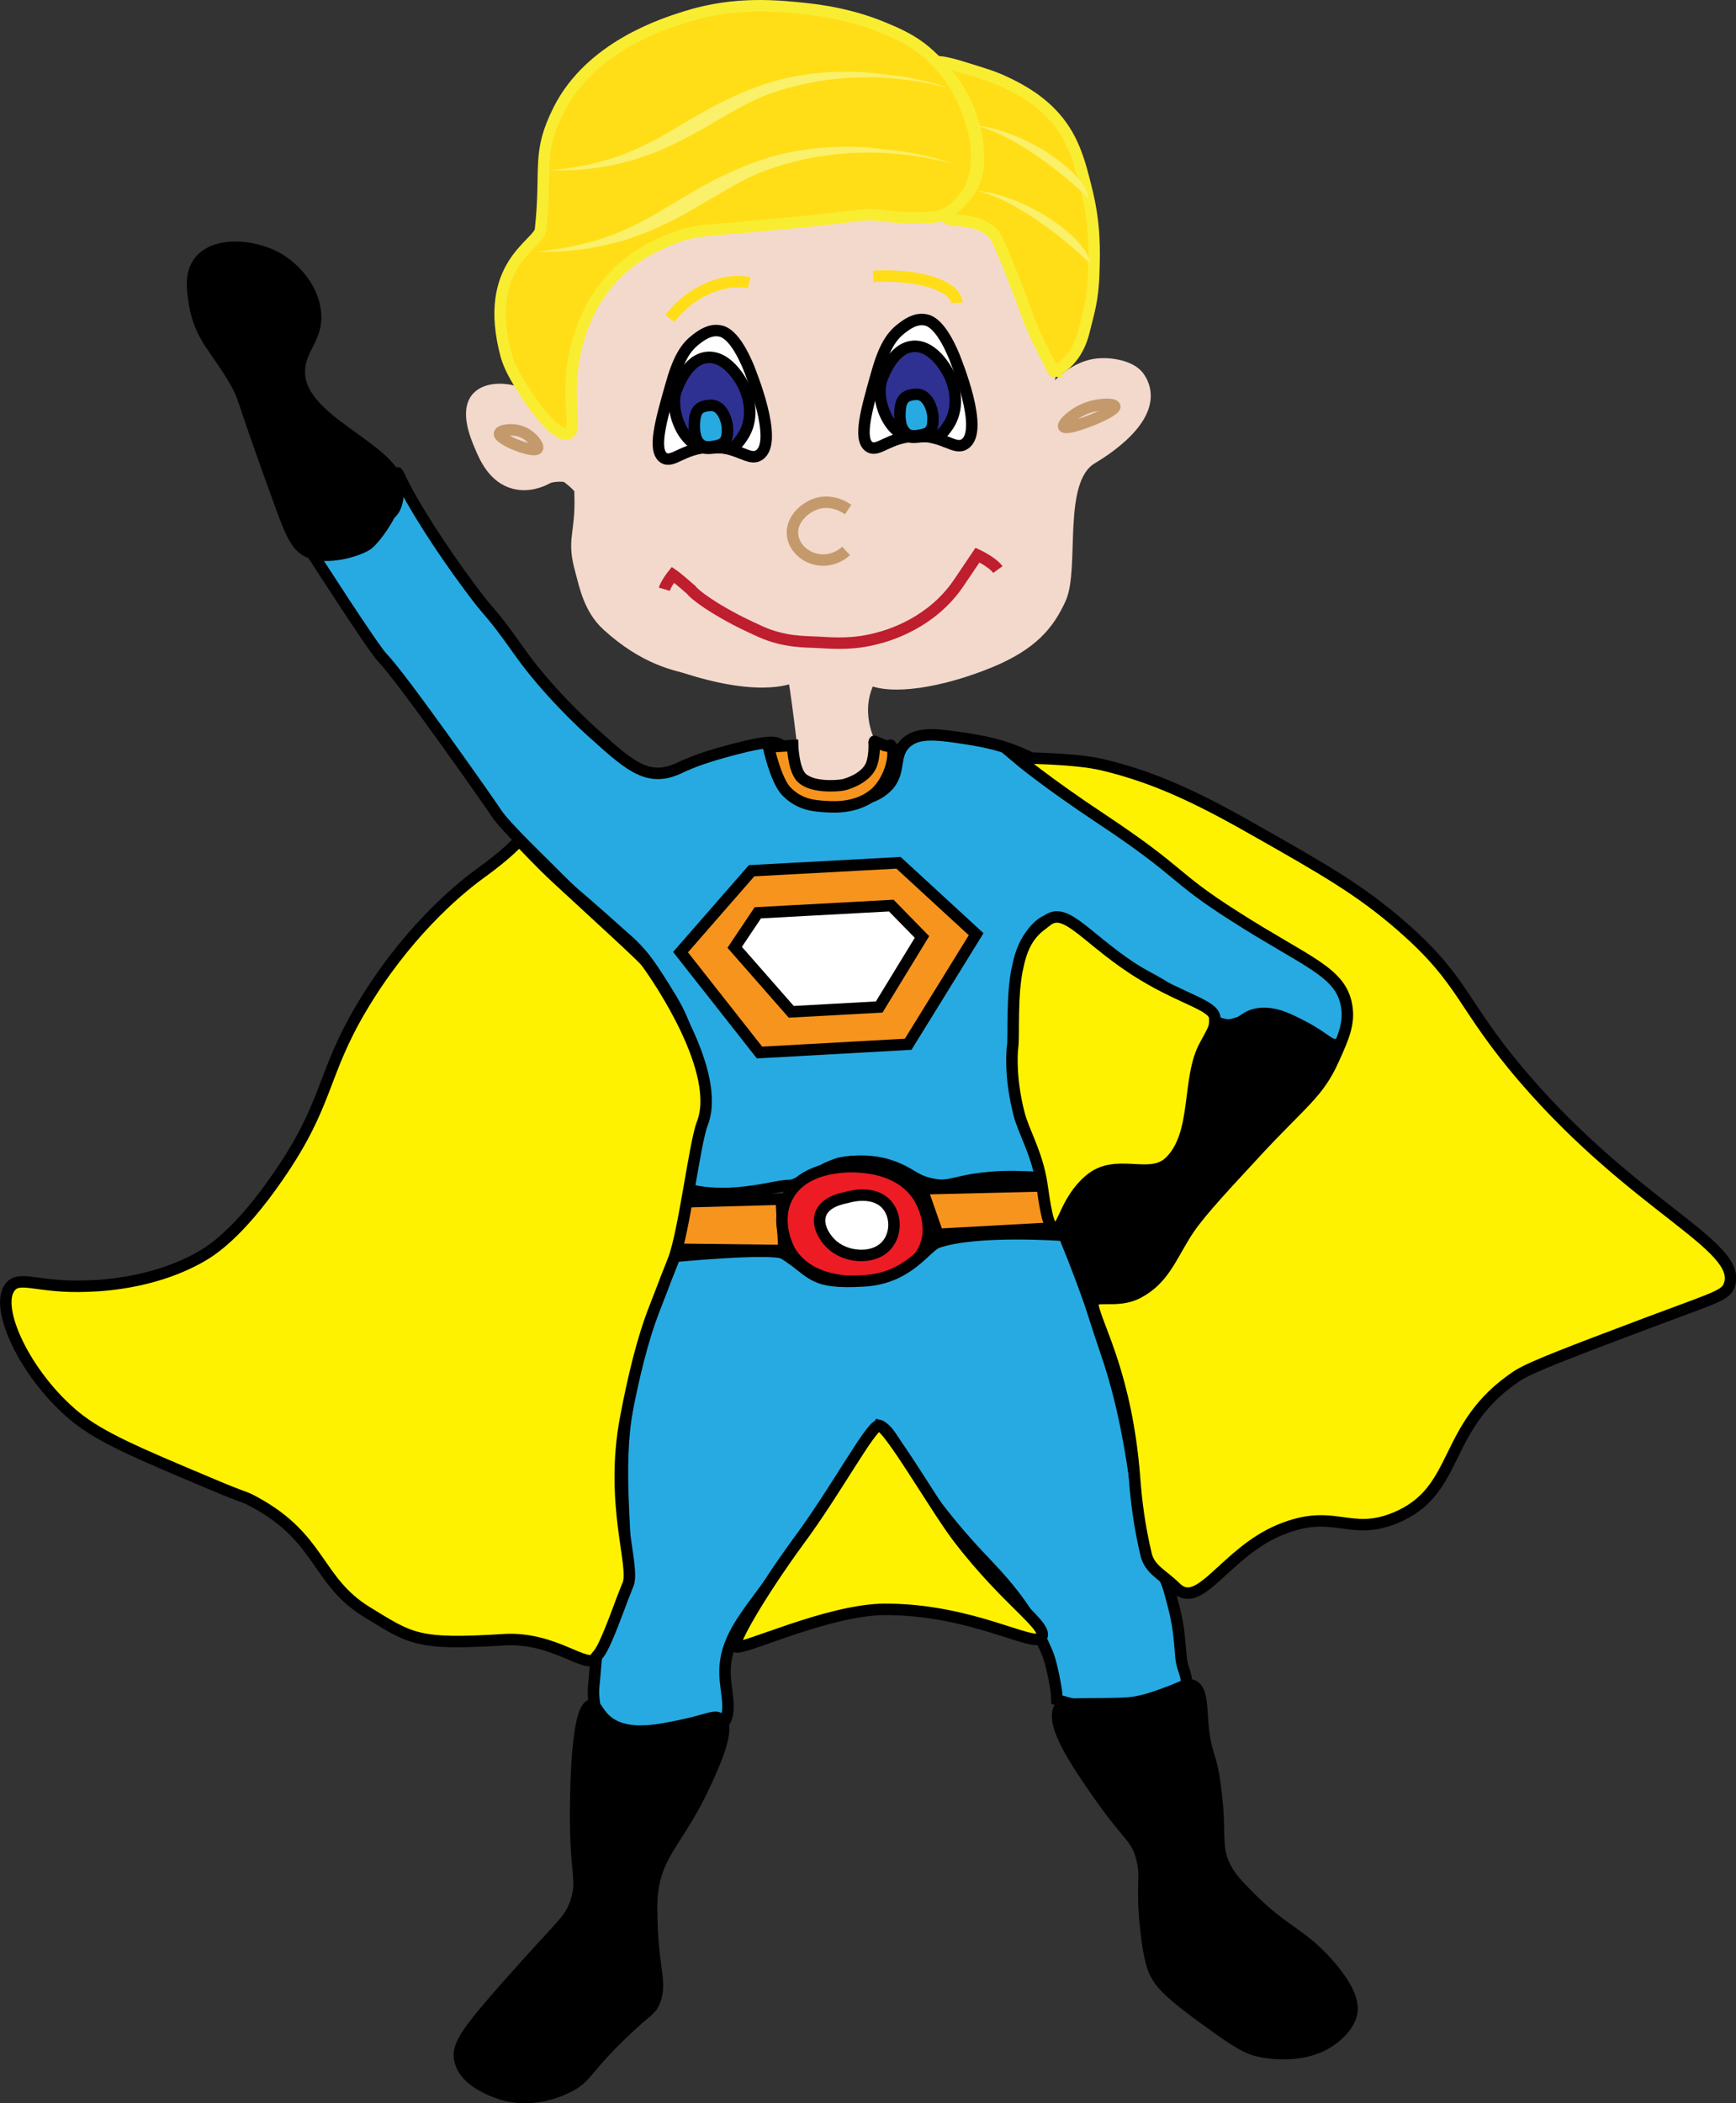 <?xml version="1.0" encoding="utf-8"?>
<!-- Generator: Adobe Illustrator 18.1.0, SVG Export Plug-In . SVG Version: 6.00 Build 0)  -->
<!DOCTYPE svg PUBLIC "-//W3C//DTD SVG 1.1//EN" "http://www.w3.org/Graphics/SVG/1.1/DTD/svg11.dtd">
<svg version="1.1" id="Layer_1" xmlns="http://www.w3.org/2000/svg" xmlns:xlink="http://www.w3.org/1999/xlink" x="0px" y="0px"
	 viewBox="0 0 503.3 609.6" enable-background="new 0 0 503.3 609.6" xml:space="preserve">
<rect x="0" y="0" width="503.3" height="609.6" fill="#333333" stroke="none"/>
<symbol  id="Blond_Hair_1" viewBox="-8.1 -3.4 16.2 6.8">
	<g>
		<g>
			<path fill="#FAF069" d="M-8.1,2.5c0,0,10.4-0.9,16.2-5.9C3.6,2-5.5,4.9-8.1,2.5z"/>
		</g>
	</g>
</symbol>
<symbol  id="Blond_Hair_4" viewBox="-11.3 -7.7 22.7 15.4">
	<g>
		<path fill="#FAF069" d="M-11.3,7c0,0,5.6,2.6,10.6-1.9c5-4.6,5.8-10.2,12-12.7C4.7-6.5,2.2,0.9-1,4C-6.1,8.9-10.8,7-11.3,7z"/>
	</g>
</symbol>
<path fill="#27AAE1" stroke="#000000" stroke-width="3.324" stroke-miterlimit="10" d="M262.8,215.2c3.7-3.2,9.3-2.3,17.9-1
	c4.2,0.7,9.7,1.6,16.5,4.7c10.3,4.7,15.5,10.5,25.1,17.2c13.4,9.3,23.8,20.4,37,29.4c0.2,0.1,11.1,5.1,23.2,13.9
	c3.4,2.5,7.1,5.3,8.4,10.2c1.5,5.3,0,12.1-3.2,13.1c-2.1,0.7-3.3-1.7-9.8-5.1c-4.4-2.3-8.2-4.2-12.6-3.8c-4.5,0.5-4.8,2.9-8.2,3.3
	c-6.4,0.6-15.4-8.6-20.4-11.6c-4.6-2.8-10.5-5.2-17.9-11.6c-3.7-3.2-5.4-3.9-7-5.2c-3.1-2.4-8.7-5.3-14.1,4.2
	c-3.4,6.1-1.2,19.1-0.9,26.4c0.2,4.8,0.5,17.2,3.5,26.1c0,0,0.4,1.9,3,9.3l1.8,5.6c-0.7,2.1-7.6,0.1-17.9,1c-10.4,0.9-11.6,3-16.7,2
	c-5.8-1.1-6.3-3.5-13-5.6c-5.6-1.8-12.7-1-14.5-0.4c-5.5,1.8-6.2,3.5-12.6,6c-1.8,0.7-0.8-0.1-5.9,0.9c-8.5,1.7-13.8,2-19,1.6
	c-4.7-0.4-5.4-1.1-5.7-1.4c-2.6-2.9,0.1-8,1.9-18c0.6-3.2,2.3-10.7-0.6-19.6c-1.1-3.5-1.5-9-6.5-17.3c-6-9.9-8.1-12.5-11.1-15.5
	c-2.1-2,0,0-8.8-7.9c-8.7-7.7-8-6.7-12.7-11.4c-4.1-4.2-15.6-15.1-18.1-19c-1.8-2.8-27.8-39.8-33-45c-2.8-2.9-20.3-30.2-21.1-31.4
	c-4.5-6.5,13.6-2.6,11.5-2.6c-9.6-0.1,2.6-4.3,10.6-7.1c6.5-2.3,1.5-16.8,4-11.3c3.5,7.6,12.2,21.1,20.2,31.8
	c6.7,9.1,5.2,5.7,14.2,18.4c8,11.4,19,21.7,22.7,24.9c10.1,9.1,15.3,13.4,24.2,9.1c3.6-1.7,7.6-3.2,16-5.4c10-2.6,11.8-2,12.9-1.3
	c3.7,2.5,1.1,7.5,5.1,12.1c4.1,4.6,11.1,4.4,13.7,4.3c2.7-0.1,8.2-0.2,12.1-4C261.5,223.9,258.6,218.9,262.8,215.2z"/>
<polygon fill="#F7941E" stroke="#000000" stroke-width="3.324" stroke-miterlimit="10" points="260.5,250.1 283,270.8 263.3,302.7 
	220.2,305.1 197.3,276 217.9,252.4 "/>
<polygon fill="#FFFFFF" stroke="#000000" stroke-width="3.324" stroke-miterlimit="10" points="267.3,271.6 254.9,291.9 
	229.4,293.3 213,274.6 219.7,264.6 258.4,262.5 "/>
<path stroke="#000000" stroke-width="3.324" stroke-miterlimit="10" d="M384.7,304c1.2,3.6-3,10.5-10.8,19.1
	c-16.8,18.6-19.3,16.4-26.1,26.1c-6.7,9.5-7.6,16.3-17.2,24c-4.1,3.3-7.1,4.5-9.9,3.9c-5.5-1.2-7.8-9.3-9.2-14.1
	c-1.6-5.5-3.5-12.2,0.2-17.4c2.8-4,7.5-5.3,10.9-6.2c7.5-2,9.6,0.6,13.4-0.7c11.4-4,4.6-33,18-40.3c5.5-3,11.8-2.9,15-2.2
	C372.3,296.8,383.1,298.8,384.7,304z"/>
<path stroke="#000000" stroke-width="3.324" stroke-miterlimit="10" d="M115.1,144.2c4.3-12.9-27.4-20.4-28.3-35.7
	C86.4,100.6,93,98,91.2,89c-1.8-8.9-9.7-13.6-10.6-14.1c-7.2-4.1-18.4-4.8-22.8,0.9c-2.8,3.6-2,8.4-1.4,12.2
	c1.7,10.2,6.6,13.2,12.2,23.3c2.4,4.4,1.1,3.1,12.2,33.6c3.5,9.7,5.2,14,9.4,15.4c6.1,2,14.6-1.1,16.5-2.6
	C109,155.8,113.2,150,115.1,144.2z"/>
<path fill="#F7941E" stroke="#000000" stroke-width="3.324" stroke-miterlimit="10" d="M304.3,343.7c1.3,4,2.7,8.1,4,12.1l-36.4,2
	l-4.6-13.2L304.3,343.7z"/>
<polygon fill="#F7941E" stroke="#000000" stroke-width="3.324" stroke-miterlimit="10" points="226.5,347.6 227.3,362.5 
	194.1,362.1 197.3,348.4 "/>
<path fill="#ED1C24" stroke="#000000" stroke-width="3.324" stroke-miterlimit="10" d="M266.3,346.9c0.5,0.8,4.7,7.6,1.9,14.5
	c-3.6,8.9-15.7,9.8-18,10c-2.7,0.2-15.8,0.7-21.3-9c-0.2-0.4-4.3-7.9-0.8-15.1c4.9-10.2,19.8-9.2,21.4-9
	C252.2,338.5,261.4,339.3,266.3,346.9z"/>
<path fill="#FFFFFF" stroke="#000000" stroke-width="3.324" stroke-miterlimit="10" d="M257.5,349.7c2.3,3.1,2.2,7.7,0,10.7
	c-3.5,4.8-11.4,4.3-15.7,0.9c-2.4-1.9-5.1-5.8-3.9-9.3c1.2-3.5,5.7-4.5,7.6-4.9C247.2,346.6,254,345,257.5,349.7z"/>
<path fill="#27AAE1" stroke="#000000" stroke-width="3.324" stroke-miterlimit="10" d="M308.5,358.1c0,0,3.9,9.3,7.6,19.9
	c0.6,1.8,3.1,9.7,4.7,14.3c9.7,28.3,9.3,57.4,12.6,60.1c4.4,3.6,5.1,6.5,6.5,11.9c1.8,6.6,2,10.2,2.5,16.2c0.3,3.1,1.8,5.2,1.5,7.2
	c-0.4,2.9-5,4.4-8.1,5.5c-1.7,0.6-9.2,2.1-15.2,2.1c-6.4,0-14.2-2.6-14.2-2.6l-0.1-2.2c0,0-1.1-7.5-2.6-11.2
	c-4.6-11-10.2-18.1-17.8-26.1c-23.9-24.8-26-38.5-31.1-40c0,0-8.5,14.3-32,46.2c-7.1,9.7-12.9,16.2-12.6,26
	c0.2,5.7,2.3,11.1-0.9,14.7c-0.7,0.8-2,1.9-10.5,2.8c-15.3,1.7-20-0.8-21.4-1.6c-1.6-0.9-4.5-2.7-4.8-5.4c-0.3-2.5-0.8-4.6-0.4-7.8
	c0.8-7.8,0.2-9.8,3.9-16.9c1.6-3.1,2.6-7.3,4.1-11c3.1-7.9-1.9-29.6,1.5-50.8c1.9-11.6-0.7-20.8,2.8-24.6c6.1-6.7,9.8-20.5,9.8-20.5
	s29.8-2.9,33-0.9c8.6,5.4,7.6,8.8,23,7.9c13.3-0.7,18-10,21.6-11.2C283.4,356.2,308.5,358.1,308.5,358.1z"/>
<path stroke="#000000" stroke-width="3.324" stroke-miterlimit="10" d="M348.7,499.7c-0.4-5.3-0.3-9.9-2.8-11.1
	c-1.4-0.6-2.7,0.1-6.1,1.5c-4,1.5-8.1,3.1-12.2,3.5c-6.7,0.6-19.2-0.2-20.2,1.1c-3.4,4.5,4.9,16.6,10.9,25.2
	c8.8,12.7,11.3,12.6,12.8,19c1.4,5.8-0.3,7.1,1.1,20.2c1,9.4,2.3,12.1,3,13.3c1.2,2.2,3,4.7,11.8,11.2c9,6.6,13.5,9.8,17.4,10.8
	c1.1,0.3,14.1,3.4,22.8-4c1.4-1.2,4-3.5,4.7-7c0.2-1.4,0.7-5.6-6.9-14.2c-7.8-8.8-12.5-9.1-22.4-19c-3.8-3.8-5.7-5.8-7.2-8.6
	c-3.3-6.4-1.3-9.5-2.9-22.3C351.2,507.8,349.6,509.7,348.7,499.7z"/>
<path stroke="#000000" stroke-width="3.324" stroke-miterlimit="10" d="M204.7,516.5c2.6-5.7,7.1-15.6,4.1-18.2
	c-1.5-1.3-3.6,0.2-10.6,1.7c-7.5,1.6-15.7,3.3-21.4-0.5c-3.6-2.5-3.8-5.5-5.3-5.3c-4.3,0.6-4.5,24-4.6,28.9
	c-0.3,20.4,2.4,21.5-0.1,28.7c-1.9,5.2-3.6,5.5-20,24.1c-11.8,13.4-14.5,17.3-13.4,21.5c1.5,6.1,9.7,8.8,11.7,9.5
	c9.8,3.2,18.5-1.4,20.1-2.2c5.1-2.8,4.4-4.7,14.9-14.9c7.7-7.4,8.4-6.8,9.6-9.5c2.2-5.4-0.2-8.8-0.7-22.4c-0.1-4.4-0.2-6.5,0.1-9
	C190.4,536.7,197.2,533.1,204.7,516.5z"/>
<path fill="#FFF200" stroke="#000000" stroke-width="3.324" stroke-miterlimit="10" d="M150.5,243.6c0,0-2.7,3.4-11.3,9.6
	c-7.2,5.2-22,18-34.4,38.9c-11.7,19.7-9.4,27.6-24.3,49.1c-11.4,16.5-19.3,21.4-22.3,23.1c-12.1,6.9-25.8,8.3-32.7,8.5
	C11,373.4,5.8,369.6,3,373c-4.9,5.9,4.4,25.8,18.9,37.7c7.4,6,17.8,10.4,38.7,19.2c11,4.7,10,3.7,13.2,5.5
	c19.4,10.5,17.9,22.9,32.6,31.9c12.8,7.8,14.4,9.6,39.7,8c14.8-0.9,24.3,9,26.6,5.2c0.5-0.8,1.3-1,3.3-5.7c2.5-5.8,3.7-9.7,6.1-15.6
	c2.1-5.2-5.4-23.4-0.7-48.2c2.1-11.1,4.8-22.7,8.4-31.8c5.4-13.9,1.3-3.6,5.4-13.9c3.1-7.8,6.2-34,8.4-39.6
	c5.8-14.8-12.5-41.8-16.3-46.9c-1.3-1.7-15.3-14.4-26.2-24.5C156.9,250.4,151.9,245.1,150.5,243.6z"/>
<path fill="#FFF200" stroke="#000000" stroke-width="3.324" stroke-miterlimit="10" d="M213.3,477.3c1.5,1.4,26.7-10.8,43.4-10.8
	c25.1,0,43.1,11.2,45.2,8.2c2.3-3.3-9.8-10.2-24.2-29.1c-6.7-8.8-20.2-32.5-22.9-32.4c-2.4,0.1-12.5,19-23.2,33.4
	C220.8,461.4,212.1,476.2,213.3,477.3z"/>
<path fill="#FFF200" stroke="#000000" stroke-width="3.324" stroke-miterlimit="10" d="M341,460.3c6.9,6.6,14.2-10.2,30-16.8
	c15.8-6.6,20.1,2,33.5-3.5c19.2-7.9,13.2-26.5,35.4-41.2c3.8-2.5,15.4-6.9,38.5-15.6c19.2-7.2,22-7.7,23-10.8
	c3.8-11.3-27.1-22.3-59.4-59.7c-18.6-21.6-17-27.9-35.5-44.1c-12-10.5-22.5-16.5-43.7-28.5c-16.9-9.6-28.9-15-43.1-18.4
	c-8.3-2-24.8-2-24.8-2s8,6.8,24.6,17.8c23.9,15.9,20,16.4,38.6,28.2c20.6,13.2,30.6,15.9,32.3,25.8c0.9,5.1-0.9,9.2-3.7,15.4
	c-4.5,10.2-9.4,12.7-23.2,27.7c-11.3,12.2-16.9,18.3-20.1,23.6c-4.2,6.9-6.4,12.7-13.2,16.4c-6.8,3.8-14.2-0.4-13.3,4.1
	c1.3,6.2,9.7,20.3,12,49.4c0.5,6.9,1.4,14.2,3.4,22.6C333.4,455,336.9,456.3,341,460.3z"/>
<g>
	<path fill="#FFF200" stroke="#000000" stroke-width="3.324" stroke-miterlimit="10" d="M303.5,266.9c5.7-4.6,11.9,6.1,28,15.8
		c11.9,7.2,20.6,8.7,20.7,12.5c0,2.6,0,2.6-2.8,7.7c-5.4,9.6-1.9,25.8-10.3,33.9c-5.8,5.6-15.6-1.4-23.3,5.3
		c-6.9,5.9-7.6,14.3-10,14.1c-2.1-0.2-2.9-7.3-3.8-13.2c-1.4-8.9-5.3-15-6.6-20.3c-2.3-9-2.2-16.4-1.8-19.5
		c0.4-2.7-0.4-15.1,1.5-23.1C297,270.8,301.2,268.8,303.5,266.9z"/>
</g>
<path fill="#F3D9CC" stroke="#F3D9CC" stroke-width="3.324" stroke-miterlimit="10" d="M233.5,222.5c0,0-1.8-16.7-3.4-26.4
	c0,0-8.3,4.8-31.1-2.5c-2.7-0.9-11.9-2.2-23-12.4c-5.1-4.7-6.4-11.3-7.6-15.8c-2.6-9.2,0.1-10.2-0.2-21.7c0,0,2.3-0.8-3.8-5.4
	c-0.8-0.6-4.6-0.3-5.5,0.2c-2,1.1-5.6,2.6-9.7,1.6c-6-1.5-8.6-7.4-10-10.8c-1.1-2.6-4.4-10.2-0.8-14.1c2.7-2.9,7.9-2.6,11.2-1.6
	c10.3,3.1,12.6,15.9,15.9,15.2c2.7-0.6-1-5.7,1.7-20.8c0.8-4.2,0.3-5.3,4.5-14.1c2.9-6.2,6.1-14.1,11.5-17.8
	c5.7-3.8,11.1-7.9,26.7-9.8c17.1-2.2,19.9-1.3,38.8-3.2c8-0.8,19.6-1.4,36.8,5.4c6.4,2.5,11.9,27.1,14.5,30.2
	c9.4,11.4,0.7,14.7,1.8,17.8c0,0.1,0.1,0.1,0.1,0.1c0.8,0.3,3.4-4,7.1-7c1.1-0.8,4.8-3.8,9.9-4.1c3.3-0.2,9.3,0.6,11.5,4.1
	c5.3,8.3-3.7,17.2-13.9,23.3c-10.5,6.3-5,31.7-9.1,40.7c-3.4,7.4-8.1,13.2-20.4,18.3c-14.7,6-28.6,7.9-34.8,5c0,0,0,0,0,0
	c-5,9.5,0.1,18.7,0.1,18.7c0.1,1.1,0.2,2.9,0.4,5.2c-1.3,1.2-3.6,2.7-6.9,3.9c-0.9,0.3-2,0.5-3.3,0.6
	C237.3,225.2,233.5,222.5,233.5,222.5z"/>
<path fill="none" stroke="#C49A6C" stroke-width="3.324" stroke-miterlimit="10" d="M155.8,130c0.5-0.8-1.5-3.5-4.2-4.7
	c-3-1.3-6.7-0.6-6.8,0.4C144.5,127.4,154.8,131.5,155.8,130z"/>
<path fill="none" stroke="#C49A6C" stroke-width="3.324" stroke-miterlimit="10" d="M308.4,123.7c-0.5-0.8,2.9-4.1,6.9-5.5
	c3.4-1.2,7.6-1.3,7.9-0.4C323.6,119.4,309.3,125.1,308.4,123.7z"/>
<g>
	<path fill="#FFFFFF" stroke="#000000" stroke-width="3.324" stroke-miterlimit="10" d="M220.1,131.9c-3,2-6.2-2.7-14.5-2.3
		c-7.7,0.4-10.6,4.8-13.2,3.1c-3.2-2.2-0.8-10.7,2-20.6c2.2-8,4.3-11.4,7.5-13.8c1.3-1,3.8-2.9,6.7-2.4c1.3,0.2,4.5,1.2,8.4,10.5
		C217.6,108,225.9,128.1,220.1,131.9z"/>
	<path fill="#2E3192" stroke="#000000" stroke-width="3.324" stroke-miterlimit="10" d="M215.2,126.7c4.2-6.2,1.1-13.2,0.6-14.4
		c-0.2-0.5-4.3-9.2-10.7-8.7c-5.9,0.5-8.6,8.5-9.1,9.7c-2,5.9,2.5,17.6,10.3,16.6C211.6,129.3,212,131.5,215.2,126.7z"/>
	<path fill="#27AAE1" stroke="#000000" stroke-width="3.324" stroke-miterlimit="10" d="M206.1,129.5c3.6-0.5,4.9-1.1,4.8-5.3
		c0-1.9-1.4-6.9-4.9-6.7c-3.5,0.2-4.7,1.5-4.7,6.1C201.3,127,202.5,130,206.1,129.5z"/>
</g>
<g>
	<path fill="#FFFFFF" stroke="#000000" stroke-width="3.324" stroke-miterlimit="10" d="M279.7,128.7c-3,2-6.2-2.7-14.5-2.3
		c-7.7,0.4-10.6,4.8-13.2,3.1c-3.2-2.2-0.8-10.7,2-20.6c2.2-8,4.3-11.4,7.5-13.8c1.3-1,3.8-2.9,6.7-2.4c1.3,0.2,4.5,1.2,8.4,10.5
		C277.2,104.8,285.5,124.9,279.7,128.7z"/>
	<path fill="#2E3192" stroke="#000000" stroke-width="3.324" stroke-miterlimit="10" d="M274.8,123.5c4.2-6.2,1.1-13.2,0.6-14.4
		c-0.2-0.5-4.3-9.2-10.7-8.7c-5.9,0.5-8.6,8.5-9.1,9.7c-2,5.9,2.5,17.6,10.3,16.6C271.2,126,271.6,128.2,274.8,123.5z"/>
	<path fill="#27AAE1" stroke="#000000" stroke-width="3.324" stroke-miterlimit="10" d="M265.7,126.3c3.6-0.5,4.9-1.1,4.8-5.3
		c0-1.9-1.4-6.9-4.9-6.7c-3.5,0.2-4.7,1.5-4.7,6.1C260.9,123.7,262.1,126.8,265.7,126.3z"/>
</g>
<path fill="none" stroke="#FFDE17" stroke-width="3.324" stroke-miterlimit="10" d="M217.2,82c-5.3-1.4-15.7,0.9-23,10.3"/>
<path fill="none" stroke="#FFDE17" stroke-width="3.324" stroke-miterlimit="10" d="M277.4,87.8c-0.3-5-11.1-8.4-24.2-7.7"/>
<line fill="none" stroke="#000000" stroke-width="3.324" stroke-miterlimit="10" x1="212" y1="96.8" x2="212" y2="96.8"/>
<g>
	<path fill="none" stroke="#C49A6C" stroke-width="3.324" stroke-miterlimit="10" d="M245.9,147.7c-0.6-0.4-4.3-3-8.8-1.8
		c-3.9,1.1-7.9,4.9-7.3,9.3c0.4,3.3,3.1,5.7,5.7,6.6c3.3,1.2,7.1,0.4,9.8-2.1"/>
</g>
<path fill="none" stroke="#BE1E2D" stroke-width="3.324" stroke-miterlimit="10" d="M289.3,165.1c-1.6-2.2-5.9-4.2-5.9-4.2
	s-3.3,4.9-5.6,8.3c-7.7,11.2-19.6,14.9-23.7,15.9c-6.5,1.7-11.7,1.4-16.7,1.1c-3.9-0.2-10,0-16.9-3.1c-3.7-1.7-7.5-3.4-13.1-6.8
	c-6.1-3.8-7-5.3-7-5.3c-4.1-3.6-5.3-4.4-5.3-4.4s-2,2.5-2.5,4.2"/>
<path fill="#FFDE17" stroke="#F9ED32" stroke-width="3.324" stroke-miterlimit="10" d="M314.3,95.9c1.2-5,2.6-8.8,2.8-17
	c0.2-6.1,0.4-13.7-2-23.5c-2.1-8.6-4-16.1-10.5-22.7c-4.8-4.9-10.5-7.6-13-8.8c-3.3-1.6-6-2.4-11.5-4.1c-5-1.6-8.7-2.3-8.1-1.6
	c1.3,1.7,9.8,9.9,11.4,23.5c0.3,2.8,1,8.6-2.2,13.5c-3,4.5-7.5,5.8-7,7.5c0.5,2.1,7.1,0.1,12.4,3.8c1.7,1.2,2.6,2.5,6.6,12.7
	c4.8,12.1,4.7,13.3,7.6,19.2c1.4,3,4.7,9.3,4.7,9.3v0C305.4,107.7,312,105.6,314.3,95.9z"/>
<path fill="#FFDE17" stroke="#F9ED32" stroke-width="3.324" stroke-miterlimit="10" d="M256,8c-4.3-1.8-11.3-4.2-21.7-5.4
	c-8.5-0.9-20.9-2.3-35.3,2.2c-6.4,2-27.7,8.6-37,27c-6.5,13-3.3,16.4-5.3,34.8c-0.5,4.3-17.1,10.1-9.9,36.6c0.9,3.1,2.6,6,3.7,7.8
	c3.5,6,10.8,16,14.2,14.7c3.2-1.2-1.3-10.9,2.5-25.4c0.9-3.5,3.3-12.4,10.8-20.2c6.1-6.4,12.7-9.2,16.4-10.7c7.2-3,10.1-2.4,31-4.4
	c25.4-2.4,24.5-3.2,30.2-2.5c7,0.8,8.8,0.8,15.2,0.4c5.3-0.3,9.4-6.2,10.3-8c4.6-9.8,0.4-20.1-1.3-24.3c-1.3-3.3-4.1-8.9-9.7-14.1
	C265.3,11.9,260.6,9.9,256,8z"/>
<path fill="#F7941E" stroke="#000000" stroke-width="3.324" stroke-miterlimit="10" d="M258.2,216c-0.2-0.2,0,0.9-2.8-0.3
	c-2.4-1.1-2-0.8-2-0.8s0.3,3.5-0.6,6.3c-1.2,4-6.5,5.9-8.3,6.3c-2,0.4-9.7,0.9-12.4-2.4c-2.1-2.6-2.3-9-2.3-9l-7,0.4
	c0,0,2.1,9.7,5.2,12.9c3.9,4,8.2,4.2,11.3,4.4c2.9,0.2,9.5,0.5,14.6-4C258.3,225.7,260,217.8,258.2,216z"/>
<use xlink:href="#Blond_Hair_4"  width="22.7" height="15.4" x="-11.3" y="-7.7" transform="matrix(-4.941 -0.548 0.277 -2.495 217.047 36.646)" overflow="visible"/>
<use xlink:href="#Blond_Hair_4"  width="22.7" height="15.4" x="-11.3" y="-7.7" transform="matrix(-5.161 -0.572 0.293 -2.641 215.742 59.361)" overflow="visible"/>
<use xlink:href="#Blond_Hair_1"  width="16.2" height="6.8" x="-8.1" y="-3.4" transform="matrix(-1.522 -1.734 1.349 -1.185 299.926 46.408)" overflow="visible"/>
<use xlink:href="#Blond_Hair_1"  width="16.2" height="6.8" x="-8.1" y="-3.4" transform="matrix(-1.522 -1.734 1.349 -1.185 300.361 65.322)" overflow="visible"/>
</svg>
